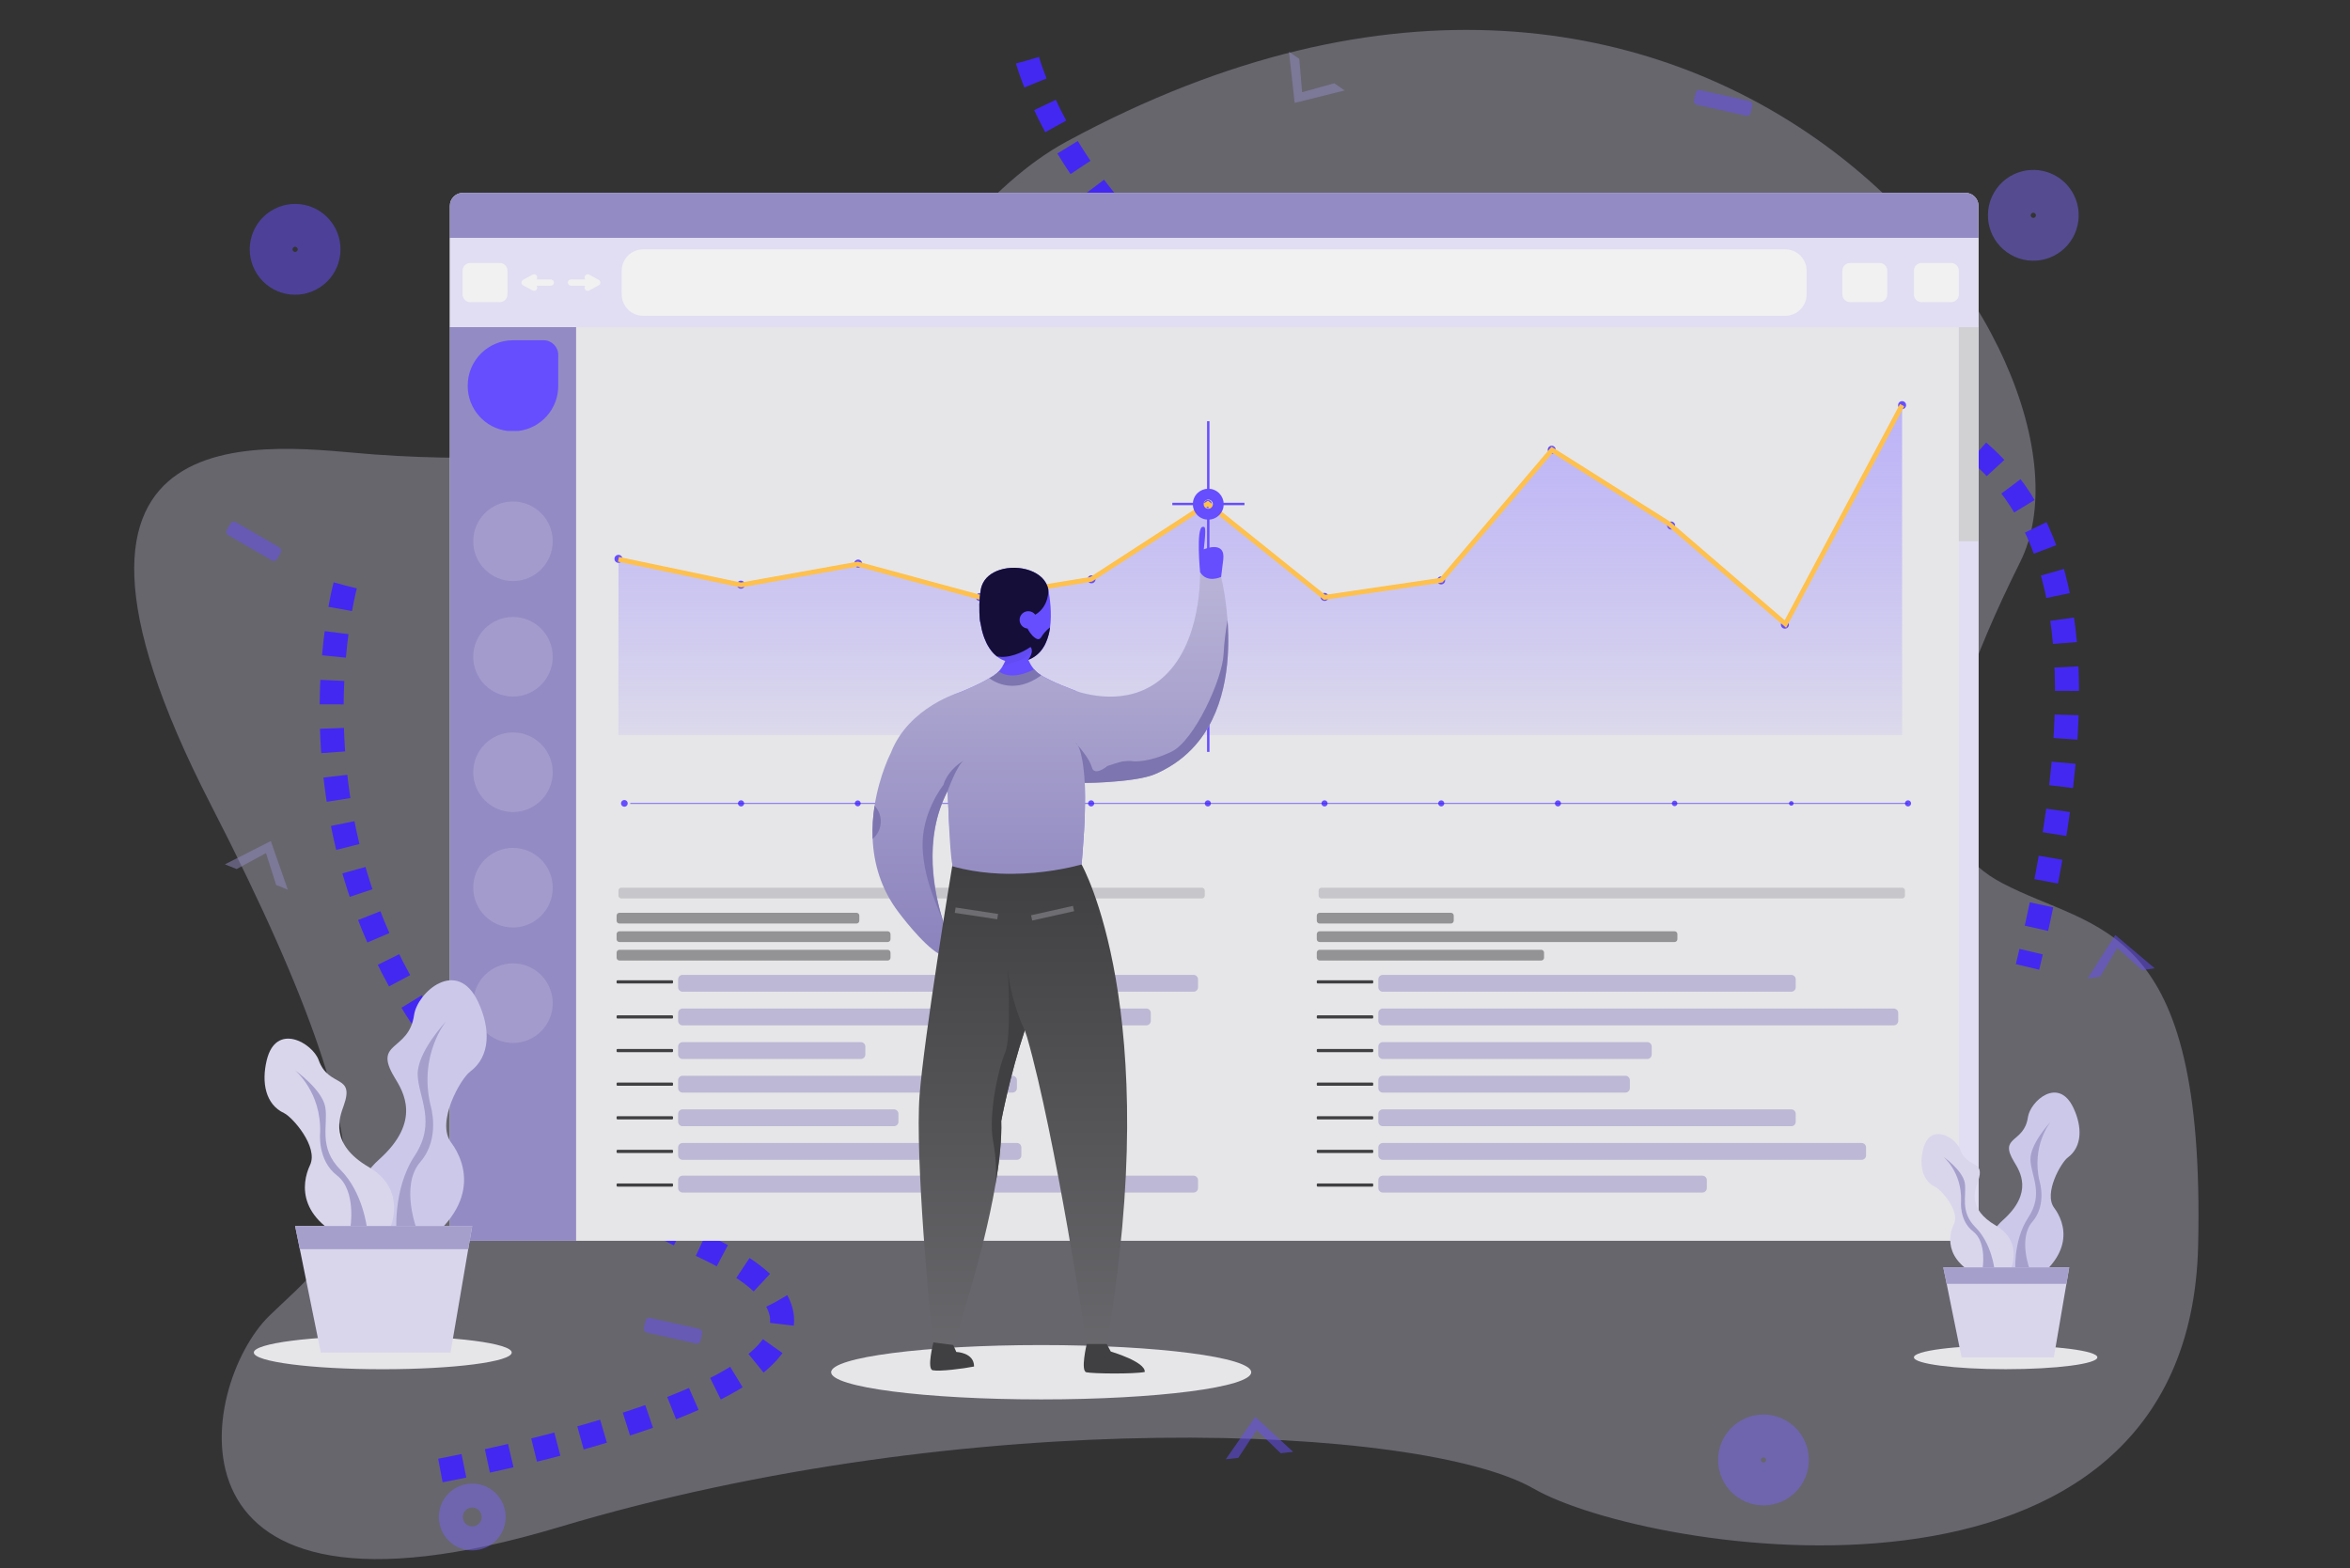 <svg width="490" height="327" viewBox="0 0 490 327" fill="none" xmlns="http://www.w3.org/2000/svg">
<rect x="0" y="0" width="490" height="327" fill="#333333" stroke="none"/>
<path opacity="0.3" d="M222.462 29.478C187.628 48.336 181.251 102.098 78.101 94.761C58.008 93.332 0.193 82.678 43.984 167.833C87.775 252.988 71.052 259.815 56.179 274.318C41.306 288.821 31.343 343.959 116.557 318.407C201.772 292.855 296.502 296.983 319.81 310.391C343.119 323.8 456.456 342.586 458.335 259.667C459.883 191.404 437.048 194.45 417.437 184.106C402.627 176.294 400.103 159.57 421.226 117.185C442.35 74.801 357.218 -43.473 222.462 29.478Z" fill="#E1DEF3"/>
<path opacity="0.5" d="M56.665 116.826L47.62 111.598C47.225 111.37 47.09 110.865 47.318 110.47L48.055 109.192C48.282 108.797 48.787 108.662 49.182 108.89L58.227 114.118C58.621 114.346 58.757 114.851 58.529 115.246L57.792 116.523C57.564 116.918 57.059 117.054 56.665 116.826ZM364.046 24.123L353.853 21.845C353.408 21.746 353.128 21.304 353.227 20.859L353.548 19.42C353.648 18.974 354.089 18.694 354.533 18.794L364.726 21.072C365.171 21.171 365.451 21.612 365.352 22.058L365.031 23.497C364.932 23.942 364.49 24.223 364.046 24.123ZM145.091 280.119L134.897 277.841C134.453 277.741 134.173 277.3 134.272 276.855L134.593 275.415C134.692 274.97 135.133 274.69 135.578 274.789L145.771 277.067C146.216 277.166 146.496 277.608 146.397 278.053L146.076 279.493C145.976 279.938 145.535 280.218 145.091 280.119Z" fill="#664EFE"/>
<path d="M217.099 291.775C241.288 291.775 260.898 289.239 260.898 286.11C260.898 282.982 241.288 280.445 217.099 280.445C192.91 280.445 173.3 282.982 173.3 286.11C173.3 289.239 192.91 291.775 217.099 291.775Z" fill="#E6E6E8"/>
<path opacity="0.5" d="M269.95 21.457L280.367 18.86L278.212 17.359L271.501 19.226L270.917 12.278L268.761 10.777L269.95 21.457Z" fill="#938BC3"/>
<path opacity="0.5" d="M56.475 175.355L46.9 180.215L49.336 181.196L55.461 177.877L57.58 184.519L60.015 185.5L56.475 175.355Z" fill="#938BC3"/>
<path opacity="0.5" d="M441.066 194.953L435.295 204.014L437.891 203.618L441.475 197.64L446.676 202.278L449.272 201.882L441.066 194.953Z" fill="#664EFE"/>
<path opacity="0.5" d="M261.732 295.445L255.586 304.256L258.196 303.969L262.028 298.147L267.03 302.999L269.64 302.713L261.732 295.445Z" fill="#664EFE"/>
<path opacity="0.5" d="M63.999 55.71C66.054 54.349 66.618 51.578 65.259 49.52C63.9 47.463 61.131 46.898 59.076 48.259C57.02 49.62 56.456 52.391 57.815 54.448C59.175 56.506 61.943 57.071 63.999 55.71Z" stroke="#664EFE" stroke-width="10" stroke-miterlimit="10"/>
<path opacity="0.5" d="M101.693 319.383C103.397 317.601 103.335 314.773 101.554 313.068C99.774 311.362 96.949 311.424 95.245 313.207C93.541 314.989 93.603 317.816 95.384 319.522C97.164 321.227 99.989 321.165 101.693 319.383Z" stroke="#7764F0" stroke-width="5" stroke-miterlimit="10"/>
<path opacity="0.5" d="M367.702 308.867C370.166 308.867 372.164 306.867 372.164 304.4C372.164 301.933 370.166 299.934 367.702 299.934C365.238 299.934 363.24 301.933 363.24 304.4C363.24 306.867 365.238 308.867 367.702 308.867Z" stroke="#7764F0" stroke-width="10" stroke-miterlimit="10"/>
<path opacity="0.5" d="M427.837 47.119C429.065 44.98 428.329 42.25 426.192 41.02C424.056 39.791 421.328 40.528 420.1 42.667C418.872 44.805 419.608 47.536 421.744 48.765C423.881 49.995 426.609 49.258 427.837 47.119Z" stroke="#7764F0" stroke-width="10" stroke-miterlimit="10"/>
<path d="M214.256 12.578C214.256 12.578 233.711 84.323 326.932 78.099C420.153 71.876 446.52 103.219 422.762 201.601M71.982 122.074C71.982 122.074 46.9 213.782 146.193 259.61C205.792 287.117 88.482 307.214 88.482 307.214" stroke="#4328F2" stroke-width="5" stroke-miterlimit="10" stroke-dasharray="5 5"/>
<path d="M403.754 74.238H125.172V175.023H403.754V74.238Z" fill="#F1F1F2"/>
<path d="M403.754 181.77H125.172V253.589H403.754V181.77Z" fill="#F1F1F2"/>
<path d="M412.536 42.916V255.999C412.536 257.487 411.318 258.706 409.833 258.706H96.502C95.016 258.706 93.799 257.487 93.799 255.999V42.916C93.799 41.426 95.017 40.207 96.502 40.207H409.833C411.318 40.207 412.536 41.426 412.536 42.916Z" fill="#E6E6E8"/>
<path d="M412.536 42.916V49.621H93.798V42.916C93.798 41.426 95.016 40.207 96.502 40.207H409.832C411.318 40.207 412.536 41.426 412.536 42.916Z" fill="#938BC3"/>
<path d="M412.535 49.621H93.798V68.211H412.535V49.621Z" fill="#E1DEF3"/>
<path d="M376.698 56.457V61.372C376.698 63.842 374.697 65.844 372.23 65.844H134.104C131.637 65.844 129.636 63.842 129.636 61.372V56.457C129.636 53.987 131.637 51.984 134.104 51.984H372.23C374.697 51.984 376.698 53.987 376.698 56.457ZM104.218 62.99H98.05C97.168 62.99 96.453 62.275 96.453 61.392V56.436C96.453 55.554 97.168 54.838 98.05 54.838H104.218C105.1 54.838 105.815 55.554 105.815 56.436V61.392C105.815 62.275 105.1 62.99 104.218 62.99ZM391.92 62.99H385.752C384.87 62.99 384.155 62.275 384.155 61.392V56.436C384.155 55.554 384.87 54.838 385.752 54.838H391.92C392.802 54.838 393.517 55.554 393.517 56.436V61.392C393.517 62.275 392.802 62.99 391.92 62.99ZM406.838 62.99H400.67C399.788 62.99 399.073 62.275 399.073 61.392V56.436C399.073 55.554 399.788 54.838 400.67 54.838H406.838C407.72 54.838 408.435 55.554 408.435 56.436V61.392C408.435 62.275 407.72 62.99 406.838 62.99ZM125.158 58.796C125.154 58.773 125.151 58.749 125.144 58.727C125.14 58.714 125.133 58.701 125.128 58.688C125.118 58.66 125.108 58.633 125.094 58.607C125.094 58.605 125.093 58.604 125.092 58.602C125.085 58.589 125.076 58.579 125.068 58.567C125.054 58.544 125.04 58.521 125.022 58.499C125.009 58.483 124.993 58.469 124.978 58.454C124.963 58.439 124.949 58.423 124.932 58.409C124.911 58.392 124.888 58.378 124.866 58.364C124.853 58.356 124.843 58.346 124.83 58.339L122.856 57.267C122.539 57.095 122.142 57.212 121.97 57.53C121.838 57.773 121.876 58.06 122.042 58.26H119.053C118.692 58.26 118.399 58.553 118.399 58.915C118.399 59.276 118.692 59.569 119.053 59.569H122.042C121.876 59.769 121.838 60.057 121.97 60.299C122.088 60.518 122.313 60.642 122.545 60.642C122.65 60.642 122.757 60.616 122.856 60.562L124.829 59.49C124.832 59.489 124.833 59.487 124.835 59.486C124.869 59.467 124.901 59.445 124.931 59.42C124.938 59.415 124.944 59.409 124.951 59.403C124.974 59.382 124.995 59.36 125.015 59.337C125.021 59.329 125.028 59.322 125.034 59.315C125.055 59.287 125.075 59.258 125.092 59.227C125.093 59.225 125.093 59.223 125.094 59.222C125.108 59.196 125.118 59.169 125.128 59.141C125.133 59.128 125.14 59.115 125.144 59.102C125.15 59.079 125.153 59.056 125.157 59.033C125.161 59.015 125.166 58.996 125.168 58.977C125.172 58.935 125.172 58.893 125.168 58.852C125.167 58.833 125.161 58.815 125.158 58.796ZM108.747 58.796C108.751 58.773 108.754 58.749 108.761 58.727C108.765 58.714 108.772 58.701 108.777 58.688C108.787 58.66 108.797 58.633 108.811 58.607C108.811 58.605 108.812 58.604 108.813 58.602C108.82 58.589 108.829 58.579 108.837 58.567C108.851 58.544 108.865 58.521 108.883 58.499C108.896 58.483 108.912 58.469 108.927 58.454C108.942 58.439 108.956 58.423 108.973 58.409C108.994 58.392 109.017 58.378 109.039 58.364C109.052 58.356 109.062 58.346 109.075 58.339L111.049 57.267C111.366 57.095 111.763 57.212 111.935 57.53C112.067 57.773 112.029 58.06 111.863 58.26H114.852C115.213 58.26 115.506 58.553 115.506 58.915C115.506 59.276 115.213 59.569 114.852 59.569H111.863C112.029 59.769 112.067 60.057 111.935 60.299C111.817 60.518 111.592 60.642 111.36 60.642C111.255 60.642 111.148 60.616 111.049 60.562L109.076 59.49C109.074 59.489 109.072 59.487 109.07 59.486C109.036 59.467 109.004 59.445 108.974 59.42C108.967 59.415 108.961 59.409 108.954 59.403C108.931 59.382 108.91 59.36 108.89 59.337C108.884 59.329 108.877 59.322 108.871 59.315C108.85 59.287 108.83 59.258 108.813 59.227C108.812 59.225 108.812 59.223 108.811 59.222C108.797 59.196 108.787 59.169 108.777 59.141C108.772 59.128 108.765 59.115 108.761 59.102C108.755 59.079 108.752 59.056 108.748 59.033C108.744 59.015 108.739 58.996 108.737 58.977C108.733 58.935 108.733 58.893 108.737 58.852C108.738 58.833 108.744 58.815 108.747 58.796Z" fill="#F1F1F2"/>
<path d="M120.124 68.211V258.705H96.502C95.016 258.705 93.799 257.486 93.799 255.999V68.211H120.124Z" fill="#938BC3"/>
<path d="M412.536 67.902V255.691C412.536 257.178 411.318 258.397 409.832 258.397H408.435V67.902H412.536Z" fill="#E1DEF3"/>
<path d="M412.536 68.211H408.435V112.858H412.536V68.211Z" fill="#D1D1D4"/>
<path d="M106.961 70.945H113.352C115.035 70.945 116.399 72.311 116.399 73.993V80.472C116.399 85.275 112.819 89.24 108.185 89.841H105.737C101.104 89.24 97.523 85.275 97.523 80.472V80.393C97.523 75.175 101.749 70.945 106.961 70.945Z" fill="#664EFE"/>
<path opacity="0.2" d="M106.961 121.159C111.54 121.159 115.253 117.443 115.253 112.859C115.253 108.275 111.54 104.559 106.961 104.559C102.382 104.559 98.669 108.275 98.669 112.859C98.669 117.443 102.382 121.159 106.961 121.159Z" fill="#E1DEF3"/>
<path opacity="0.2" d="M106.961 145.233C111.54 145.233 115.253 141.517 115.253 136.933C115.253 132.349 111.54 128.633 106.961 128.633C102.382 128.633 98.669 132.349 98.669 136.933C98.669 141.517 102.382 145.233 106.961 145.233Z" fill="#E1DEF3"/>
<path opacity="0.2" d="M106.961 169.311C111.54 169.311 115.253 165.595 115.253 161.011C115.253 156.427 111.54 152.711 106.961 152.711C102.382 152.711 98.669 156.427 98.669 161.011C98.669 165.595 102.382 169.311 106.961 169.311Z" fill="#E1DEF3"/>
<path opacity="0.2" d="M106.961 193.385C111.54 193.385 115.253 189.669 115.253 185.085C115.253 180.501 111.54 176.785 106.961 176.785C102.382 176.785 98.669 180.501 98.669 185.085C98.669 189.669 102.382 193.385 106.961 193.385Z" fill="#E1DEF3"/>
<path opacity="0.2" d="M106.961 217.46C111.54 217.46 115.253 213.744 115.253 209.16C115.253 204.575 111.54 200.859 106.961 200.859C102.382 200.859 98.669 204.575 98.669 209.16C98.669 213.744 102.382 217.46 106.961 217.46Z" fill="#E1DEF3"/>
<path opacity="0.7" d="M128.955 116.218L154.519 121.575L178.851 117.21L204.416 124.154L227.516 120.387L251.848 104.611L276.18 124.154L300.512 120.583L323.612 93.403L347.945 108.778L372.277 129.709L396.609 84.078V153.241H128.955V116.218Z" fill="url(#paint0_linear_1349_2014)"/>
<path opacity="0.5" d="M250.614 187.324H129.545C129.22 187.324 128.955 187.058 128.955 186.733V185.677C128.955 185.352 129.22 185.086 129.545 185.086H250.614C250.939 185.086 251.205 185.352 251.205 185.677V186.733C251.205 187.058 250.939 187.324 250.614 187.324Z" fill="#A8A7AC"/>
<path opacity="0.5" d="M248.875 206.772H142.324C141.815 206.772 141.399 206.356 141.399 205.846V204.192C141.399 203.682 141.815 203.266 142.324 203.266H248.875C249.384 203.266 249.8 203.683 249.8 204.192V205.846C249.8 206.356 249.383 206.772 248.875 206.772ZM239.026 213.782H142.324C141.815 213.782 141.399 213.366 141.399 212.856V211.202C141.399 210.692 141.815 210.276 142.324 210.276H239.026C239.535 210.276 239.951 210.693 239.951 211.202V212.856C239.951 213.366 239.535 213.782 239.026 213.782ZM179.505 220.793H142.324C141.815 220.793 141.399 220.376 141.399 219.866V218.212C141.399 217.702 141.815 217.286 142.324 217.286H179.505C180.014 217.286 180.431 217.703 180.431 218.212V219.866C180.431 220.376 180.014 220.793 179.505 220.793ZM211.113 227.803H142.324C141.815 227.803 141.399 227.386 141.399 226.876V225.222C141.399 224.712 141.815 224.296 142.324 224.296H211.113C211.622 224.296 212.039 224.713 212.039 225.222V226.876C212.039 227.386 211.622 227.803 211.113 227.803ZM186.405 234.813H142.324C141.815 234.813 141.399 234.396 141.399 233.886V232.232C141.399 231.722 141.815 231.306 142.324 231.306H186.405C186.914 231.306 187.331 231.723 187.331 232.232V233.886C187.331 234.396 186.914 234.813 186.405 234.813ZM212.038 241.822H142.324C141.815 241.822 141.399 241.406 141.399 240.896V239.242C141.399 238.732 141.815 238.316 142.324 238.316H212.038C212.547 238.316 212.964 238.733 212.964 239.242V240.896C212.964 241.406 212.547 241.822 212.038 241.822ZM248.875 248.641H142.324C141.815 248.641 141.399 248.224 141.399 247.714V246.06C141.399 245.551 141.815 245.134 142.324 245.134H248.875C249.384 245.134 249.8 245.551 249.8 246.06V247.714C249.8 248.224 249.383 248.641 248.875 248.641Z" fill="#938BC3"/>
<path opacity="0.5" d="M178.589 192.554H129.156C128.832 192.554 128.566 192.288 128.566 191.963V190.908C128.566 190.582 128.832 190.316 129.156 190.316H178.589C178.914 190.316 179.179 190.582 179.179 190.908V191.963C179.179 192.288 178.914 192.554 178.589 192.554ZM185.088 196.412H129.156C128.832 196.412 128.566 196.146 128.566 195.821V194.765C128.566 194.44 128.832 194.174 129.156 194.174H185.088C185.413 194.174 185.679 194.44 185.679 194.765V195.821C185.679 196.146 185.413 196.412 185.088 196.412ZM185.088 200.27H129.156C128.832 200.27 128.566 200.004 128.566 199.679V198.623C128.566 198.298 128.832 198.032 129.156 198.032H185.088C185.413 198.032 185.679 198.298 185.679 198.623V199.679C185.679 200.004 185.413 200.27 185.088 200.27Z" fill="#404042"/>
<path d="M251.938 156.771V107.09" stroke="#664EFE" stroke-width="0.5" stroke-miterlimit="10"/>
<path d="M130.89 167.505C130.89 167.894 130.575 168.209 130.186 168.209C129.798 168.209 129.483 167.894 129.483 167.505C129.483 167.116 129.798 166.801 130.186 166.801C130.575 166.801 130.89 167.116 130.89 167.505Z" fill="#664EFE"/>
<path d="M128.954 117.354C129.415 117.354 129.789 116.98 129.789 116.519C129.789 116.057 129.415 115.684 128.954 115.684C128.494 115.684 128.12 116.057 128.12 116.519C128.12 116.98 128.494 117.354 128.954 117.354Z" fill="#664EFE"/>
<path d="M154.489 122.741C154.949 122.741 155.323 122.367 155.323 121.905C155.323 121.444 154.949 121.07 154.489 121.07C154.028 121.07 153.654 121.444 153.654 121.905C153.654 122.367 154.028 122.741 154.489 122.741Z" fill="#664EFE"/>
<path d="M179.767 117.511C179.767 117.972 179.393 118.346 178.932 118.346C178.472 118.346 178.098 117.972 178.098 117.511C178.098 117.05 178.472 116.676 178.932 116.676C179.393 116.676 179.767 117.05 179.767 117.511Z" fill="#664EFE"/>
<path d="M204.301 125.323C204.762 125.323 205.135 124.949 205.135 124.487C205.135 124.026 204.762 123.652 204.301 123.652C203.84 123.652 203.467 124.026 203.467 124.487C203.467 124.949 203.84 125.323 204.301 125.323Z" fill="#664EFE"/>
<path d="M228.423 120.784C228.423 121.245 228.049 121.619 227.589 121.619C227.128 121.619 226.754 121.245 226.754 120.784C226.754 120.323 227.128 119.949 227.589 119.949C228.049 119.949 228.423 120.323 228.423 120.784ZM252.526 105.59C252.243 105.954 251.719 106.02 251.355 105.737C250.991 105.453 250.926 104.929 251.209 104.565C251.492 104.201 252.016 104.135 252.379 104.418C252.743 104.701 252.809 105.226 252.526 105.59ZM276.838 124.967C276.555 125.331 276.031 125.396 275.667 125.113C275.303 124.83 275.238 124.305 275.52 123.941C275.803 123.577 276.328 123.512 276.691 123.795C277.055 124.078 277.121 124.603 276.838 124.967ZM301.149 121.528C300.866 121.892 300.342 121.958 299.979 121.675C299.615 121.391 299.549 120.867 299.832 120.503C300.115 120.138 300.639 120.073 301.003 120.356C301.367 120.639 301.432 121.164 301.149 121.528Z" fill="#664EFE"/>
<path d="M323.651 94.597C324.108 94.539 324.433 94.122 324.375 93.664C324.318 93.207 323.901 92.882 323.444 92.939C322.987 92.997 322.663 93.414 322.72 93.872C322.777 94.329 323.194 94.654 323.651 94.597Z" fill="#664EFE"/>
<path d="M349.112 110.087C348.829 110.451 348.305 110.517 347.941 110.234C347.577 109.951 347.512 109.426 347.795 109.062C348.078 108.698 348.602 108.632 348.965 108.915C349.329 109.199 349.395 109.723 349.112 110.087ZM372.54 129.492C372.953 129.696 373.122 130.197 372.919 130.61C372.715 131.024 372.215 131.194 371.801 130.99C371.388 130.786 371.219 130.285 371.422 129.871C371.626 129.458 372.127 129.288 372.54 129.492ZM396.978 83.723C397.391 83.927 397.56 84.428 397.357 84.842C397.153 85.255 396.652 85.425 396.239 85.221C395.826 85.017 395.656 84.516 395.86 84.103C396.064 83.689 396.565 83.519 396.978 83.723ZM155.165 167.506C155.165 167.863 154.875 168.153 154.519 168.153C154.162 168.153 153.873 167.863 153.873 167.506C153.873 167.149 154.162 166.859 154.519 166.859C154.875 166.859 155.165 167.149 155.165 167.506ZM179.469 167.506C179.469 167.848 179.192 168.125 178.851 168.125C178.51 168.125 178.233 167.848 178.233 167.506C178.233 167.164 178.51 166.887 178.851 166.887C179.192 166.887 179.469 167.164 179.469 167.506ZM203.801 167.506C203.801 167.848 203.524 168.125 203.183 168.125C202.842 168.125 202.565 167.848 202.565 167.506C202.565 167.164 202.842 166.887 203.183 166.887C203.524 166.887 203.801 167.164 203.801 167.506ZM228.158 167.506C228.158 167.862 227.871 168.15 227.515 168.15C227.16 168.15 226.872 167.862 226.872 167.506C226.872 167.15 227.16 166.862 227.515 166.862C227.871 166.862 228.158 167.15 228.158 167.506ZM252.491 167.506C252.491 167.862 252.203 168.15 251.847 168.15C251.492 168.15 251.204 167.862 251.204 167.506C251.204 167.15 251.492 166.862 251.847 166.862C252.203 166.862 252.491 167.15 252.491 167.506ZM276.823 167.506C276.823 167.862 276.535 168.15 276.18 168.15C275.825 168.15 275.536 167.862 275.536 167.506C275.536 167.15 275.824 166.862 276.18 166.862C276.535 166.862 276.823 167.15 276.823 167.506ZM301.146 167.506C301.146 167.857 300.862 168.141 300.512 168.141C300.162 168.141 299.877 167.857 299.877 167.506C299.877 167.155 300.162 166.871 300.512 166.871C300.862 166.871 301.146 167.155 301.146 167.506ZM325.482 167.506C325.482 167.859 325.197 168.145 324.844 168.145C324.491 168.145 324.206 167.859 324.206 167.506C324.206 167.153 324.491 166.867 324.844 166.867C325.197 166.867 325.482 167.153 325.482 167.506ZM349.756 167.506C349.756 167.826 349.496 168.086 349.176 168.086C348.856 168.086 348.597 167.826 348.597 167.506C348.597 167.186 348.856 166.926 349.176 166.926C349.496 166.926 349.756 167.186 349.756 167.506ZM373.988 167.506C373.988 167.771 373.773 167.986 373.508 167.986C373.243 167.986 373.029 167.771 373.029 167.506C373.029 167.241 373.244 167.026 373.508 167.026C373.773 167.026 373.988 167.241 373.988 167.506ZM398.479 167.506C398.479 167.859 398.193 168.145 397.841 168.145C397.488 168.145 397.202 167.859 397.202 167.506C397.202 167.153 397.488 166.867 397.841 166.867C398.193 166.867 398.479 167.153 398.479 167.506Z" fill="#664EFE"/>
<path d="M128.955 116.613L154.519 121.969L178.851 117.605L204.416 124.548L227.516 120.782L251.848 105.006L276.18 124.548L300.512 120.977L323.612 93.797L347.945 109.173L372.277 130.104L396.609 84.473" stroke="#FEC14E" stroke-miterlimit="10"/>
<path opacity="0.5" d="M131.419 167.504H397.841" stroke="#3B1DF7" stroke-width="0.25" stroke-miterlimit="10"/>
<path d="M251.937 107.088C253.018 107.088 253.893 106.211 253.893 105.13C253.893 104.049 253.018 103.172 251.937 103.172C250.857 103.172 249.981 104.049 249.981 105.13C249.981 106.211 250.857 107.088 251.937 107.088Z" stroke="#664EFE" stroke-width="2" stroke-miterlimit="10"/>
<path d="M254.683 106.263C255.311 104.745 254.591 103.005 253.075 102.376C251.558 101.747 249.82 102.468 249.192 103.986C248.564 105.504 249.284 107.244 250.8 107.873C252.317 108.502 254.055 107.781 254.683 106.263Z" stroke="#664EFE" stroke-width="0.5" stroke-miterlimit="10"/>
<path d="M251.938 103.173V87.824" stroke="#664EFE" stroke-width="0.5" stroke-miterlimit="10"/>
<path d="M259.482 105.078H253.752" stroke="#664EFE" stroke-width="0.5" stroke-miterlimit="10"/>
<path d="M250.173 105.078H244.442" stroke="#664EFE" stroke-width="0.5" stroke-miterlimit="10"/>
<path d="M140.158 205.056H128.743C128.645 205.056 128.566 204.977 128.566 204.88V204.564C128.566 204.466 128.645 204.387 128.743 204.387H140.158C140.255 204.387 140.334 204.466 140.334 204.564V204.88C140.334 204.977 140.255 205.056 140.158 205.056ZM140.158 212.365H128.743C128.645 212.365 128.566 212.286 128.566 212.188V211.872C128.566 211.775 128.645 211.696 128.743 211.696H140.158C140.255 211.696 140.334 211.775 140.334 211.872V212.188C140.334 212.286 140.255 212.365 140.158 212.365ZM140.158 219.375H128.743C128.645 219.375 128.566 219.296 128.566 219.198V218.882C128.566 218.785 128.645 218.706 128.743 218.706H140.158C140.255 218.706 140.334 218.785 140.334 218.882V219.198C140.334 219.296 140.255 219.375 140.158 219.375ZM140.158 226.385H128.743C128.645 226.385 128.566 226.306 128.566 226.208V225.892C128.566 225.795 128.645 225.715 128.743 225.715H140.158C140.255 225.715 140.334 225.795 140.334 225.892V226.208C140.334 226.306 140.255 226.385 140.158 226.385ZM140.158 233.395H128.743C128.645 233.395 128.566 233.316 128.566 233.218V232.902C128.566 232.805 128.645 232.725 128.743 232.725H140.158C140.255 232.725 140.334 232.805 140.334 232.902V233.218C140.334 233.316 140.255 233.395 140.158 233.395ZM140.158 240.405H128.743C128.645 240.405 128.566 240.325 128.566 240.228V239.912C128.566 239.815 128.645 239.735 128.743 239.735H140.158C140.255 239.735 140.334 239.815 140.334 239.912V240.228C140.334 240.326 140.255 240.405 140.158 240.405ZM140.158 247.415H128.743C128.645 247.415 128.566 247.336 128.566 247.238V246.922C128.566 246.825 128.645 246.746 128.743 246.746H140.158C140.255 246.746 140.334 246.825 140.334 246.922V247.238C140.334 247.336 140.255 247.415 140.158 247.415Z" fill="#404042"/>
<path opacity="0.5" d="M396.612 187.324H275.543C275.218 187.324 274.952 187.058 274.952 186.733V185.677C274.952 185.352 275.218 185.086 275.543 185.086H396.612C396.936 185.086 397.202 185.352 397.202 185.677V186.733C397.202 187.058 396.936 187.324 396.612 187.324Z" fill="#A8A7AC"/>
<path opacity="0.5" d="M373.5 206.772H288.323C287.813 206.772 287.397 206.356 287.397 205.846V204.192C287.397 203.682 287.814 203.266 288.323 203.266H373.5C374.009 203.266 374.425 203.683 374.425 204.192V205.846C374.425 206.356 374.009 206.772 373.5 206.772ZM394.873 213.782H288.323C287.813 213.782 287.397 213.366 287.397 212.856V211.202C287.397 210.692 287.814 210.276 288.323 210.276H394.873C395.382 210.276 395.798 210.693 395.798 211.202V212.856C395.798 213.366 395.382 213.782 394.873 213.782ZM343.474 220.793H288.323C287.813 220.793 287.397 220.376 287.397 219.866V218.212C287.397 217.702 287.814 217.286 288.323 217.286H343.474C343.983 217.286 344.399 217.703 344.399 218.212V219.866C344.399 220.376 343.983 220.793 343.474 220.793ZM338.915 227.803H288.323C287.813 227.803 287.397 227.386 287.397 226.876V225.222C287.397 224.712 287.814 224.296 288.323 224.296H338.915C339.424 224.296 339.841 224.713 339.841 225.222V226.876C339.841 227.386 339.424 227.803 338.915 227.803ZM373.5 234.813H288.323C287.813 234.813 287.397 234.396 287.397 233.886V232.232C287.397 231.722 287.814 231.306 288.323 231.306H373.5C374.009 231.306 374.425 231.723 374.425 232.232V233.886C374.425 234.396 374.009 234.813 373.5 234.813ZM388.166 241.822H288.323C287.813 241.822 287.397 241.406 287.397 240.896V239.242C287.397 238.732 287.814 238.316 288.323 238.316H388.166C388.675 238.316 389.092 238.733 389.092 239.242V240.896C389.092 241.406 388.675 241.822 388.166 241.822ZM354.969 248.641H288.322C287.813 248.641 287.397 248.224 287.397 247.714V246.06C287.397 245.551 287.813 245.134 288.322 245.134H354.969C355.478 245.134 355.894 245.551 355.894 246.06V247.714C355.894 248.224 355.478 248.641 354.969 248.641Z" fill="#938BC3"/>
<path opacity="0.5" d="M302.53 192.554H275.154C274.83 192.554 274.564 192.288 274.564 191.963V190.908C274.564 190.582 274.83 190.316 275.154 190.316H302.53C302.855 190.316 303.121 190.582 303.121 190.908V191.963C303.121 192.288 302.855 192.554 302.53 192.554ZM349.165 196.412H275.155C274.83 196.412 274.564 196.146 274.564 195.821V194.765C274.564 194.44 274.83 194.174 275.155 194.174H349.165C349.49 194.174 349.756 194.44 349.756 194.765V195.821C349.756 196.146 349.49 196.412 349.165 196.412ZM321.363 200.27H275.155C274.83 200.27 274.564 200.004 274.564 199.679V198.623C274.564 198.298 274.83 198.032 275.155 198.032H321.363C321.688 198.032 321.954 198.298 321.954 198.623V199.679C321.954 200.004 321.688 200.27 321.363 200.27Z" fill="#404042"/>
<path d="M286.156 205.056H274.741C274.644 205.056 274.564 204.977 274.564 204.88V204.564C274.564 204.466 274.644 204.387 274.741 204.387H286.156C286.253 204.387 286.332 204.466 286.332 204.564V204.88C286.332 204.977 286.253 205.056 286.156 205.056ZM286.156 212.365H274.741C274.644 212.365 274.564 212.286 274.564 212.188V211.872C274.564 211.775 274.644 211.696 274.741 211.696H286.156C286.253 211.696 286.332 211.775 286.332 211.872V212.188C286.332 212.286 286.253 212.365 286.156 212.365ZM286.156 219.375H274.741C274.644 219.375 274.564 219.296 274.564 219.198V218.882C274.564 218.785 274.644 218.706 274.741 218.706H286.156C286.253 218.706 286.332 218.785 286.332 218.882V219.198C286.332 219.296 286.253 219.375 286.156 219.375ZM286.156 226.385H274.741C274.644 226.385 274.564 226.306 274.564 226.208V225.892C274.564 225.795 274.644 225.715 274.741 225.715H286.156C286.253 225.715 286.332 225.795 286.332 225.892V226.208C286.332 226.306 286.253 226.385 286.156 226.385ZM286.156 233.395H274.741C274.644 233.395 274.564 233.316 274.564 233.218V232.902C274.564 232.805 274.644 232.725 274.741 232.725H286.156C286.253 232.725 286.332 232.805 286.332 232.902V233.218C286.332 233.316 286.253 233.395 286.156 233.395ZM286.156 240.405H274.741C274.644 240.405 274.564 240.325 274.564 240.228V239.912C274.564 239.815 274.644 239.735 274.741 239.735H286.156C286.253 239.735 286.332 239.815 286.332 239.912V240.228C286.332 240.326 286.253 240.405 286.156 240.405ZM286.156 247.415H274.741C274.644 247.415 274.564 247.336 274.564 247.238V246.922C274.564 246.825 274.644 246.746 274.741 246.746H286.156C286.253 246.746 286.332 246.825 286.332 246.922V247.238C286.332 247.336 286.253 247.415 286.156 247.415Z" fill="#404042"/>
<path d="M208.832 180.426L198.597 180.28C198.597 180.28 198.592 180.313 198.582 180.373C198.582 180.37 198.582 180.368 198.582 180.364C198.618 179.485 198.667 176.376 197.956 172.386C197.956 172.386 197.956 172.381 197.956 172.376V172.373C197.959 172.37 197.959 172.37 197.959 172.368C197.959 172.365 197.959 172.36 197.962 172.358C198.447 170.591 199.162 168.845 199.183 168.717C199.167 168.687 199.149 168.656 199.131 168.625C198.13 168.774 197.967 172.138 197.957 172.373C197.936 172.046 197.916 171.708 197.898 171.368C197.814 169.868 197.732 168.252 197.666 166.578C197.666 166.547 197.663 166.519 197.663 166.488C197.65 166.12 197.638 165.747 197.625 165.374C197.622 165.3 197.62 165.223 197.617 165.149C197.612 165.019 197.609 164.924 197.609 164.875C197.599 164.533 197.589 164.19 197.579 163.845C197.564 163.183 197.548 162.516 197.538 161.849C197.487 158.558 197.525 155.245 197.722 152.288C197.911 149.379 198.253 146.815 198.813 144.961C198.823 144.931 198.83 144.9 198.841 144.869C198.841 144.869 199.453 144.636 200.381 144.253C200.383 144.253 200.386 144.253 200.386 144.251C200.804 144.079 201.287 143.875 201.808 143.65C201.829 143.642 201.846 143.632 201.867 143.624C202.342 143.417 202.847 143.19 203.361 142.952C203.394 142.937 203.427 142.921 203.46 142.903H203.463C204.832 142.262 206.254 141.462 207.335 140.764L216.888 140.656C216.888 140.656 217.871 141.415 221.199 142.811C221.202 142.811 221.202 142.811 221.202 142.811V142.814C221.314 142.86 221.429 142.906 221.546 142.954C222.371 143.297 223.331 143.678 224.442 144.102C224.447 144.11 224.455 144.118 224.46 144.128C224.46 144.128 224.46 144.13 224.463 144.13C225.02 145.012 225.87 154.123 226.176 163.155C226.179 163.18 226.179 163.209 226.179 163.237C226.179 163.237 226.179 163.237 226.179 163.239C226.182 163.275 226.182 163.313 226.184 163.349C226.184 163.38 226.187 163.408 226.187 163.439C226.212 164.213 226.227 164.985 226.235 165.75C226.243 167.094 226.225 168.414 226.192 169.684C226.179 170.129 226.164 170.566 226.146 170.995C226.146 171.034 226.143 171.072 226.14 171.11C226.128 171.433 226.115 171.75 226.1 172.064C226.097 172.105 226.095 172.143 226.095 172.182C226.082 172.455 226.067 172.724 226.051 172.987C226.044 173.14 226.033 173.294 226.026 173.445C225.878 176.098 225.679 178.345 225.556 179.874C225.556 179.884 225.556 179.897 225.553 179.907C225.546 179.997 225.541 180.081 225.533 180.165C225.533 180.17 225.533 180.175 225.53 180.18C225.528 180.186 225.528 180.191 225.525 180.193C225.52 180.217 225.516 180.229 225.515 180.231L208.87 180.279C208.855 180.327 208.844 180.377 208.832 180.426Z" fill="#8573F8"/>
<path d="M225.511 180.234C225.506 180.237 225.503 180.239 225.498 180.239H225.496C225.391 180.27 224.852 180.428 223.961 180.64C221.269 181.287 215.352 182.445 208.472 182.146C205.995 182.039 203.393 181.742 200.77 181.165C200.04 181.006 199.307 180.822 198.576 180.615H198.571C198.571 180.615 198.571 180.6 198.574 180.571C198.574 180.559 198.577 180.546 198.577 180.528C198.579 180.489 198.581 180.437 198.582 180.373C198.591 180.313 198.597 180.28 198.597 180.28L208.831 180.426C208.844 180.377 208.855 180.327 208.868 180.279L225.514 180.23L225.513 180.232C225.514 180.234 225.511 180.234 225.511 180.234Z" fill="#8573F8"/>
<path d="M182.363 167.993C183.366 161.559 185.754 156.968 185.754 156.968C187.618 152.141 191.25 148.971 194.414 147.011C197.578 145.05 200.275 144.293 200.275 144.293C201.544 143.81 202.56 143.281 203.462 142.903C203.461 142.904 203.46 142.908 203.458 142.913H203.459L203.463 142.903C203.466 142.904 203.469 142.906 203.472 142.907C204.431 142.458 205.417 141.929 206.292 141.413C206.662 141.195 207.012 140.981 207.331 140.774C207.676 140.546 207.98 140.28 208.253 139.986C208.827 140.39 209.448 140.628 210.081 140.743C210.84 140.884 211.619 140.848 212.359 140.718C212.362 140.718 212.362 140.718 212.362 140.718C213.669 140.485 214.857 139.953 215.613 139.559C215.973 139.989 216.394 140.372 216.885 140.666C216.885 140.666 216.948 140.715 217.099 140.815C217.54 141.095 218.714 141.778 221.18 142.815C221.192 142.813 221.199 142.811 221.199 142.811L221.204 142.82C221.203 142.816 221.201 142.812 221.2 142.811C222.102 143.189 223.174 143.619 224.444 144.102C224.449 144.11 224.456 144.117 224.462 144.127L224.485 144.102C224.485 144.102 224.825 144.195 225.403 144.403C228.01 145.102 231.51 145.622 235.103 144.907C237.412 144.45 239.756 143.483 241.924 141.727C250.862 134.487 250.209 119.121 250.209 119.121L250.216 119.124L254.509 119.88L254.519 119.883C254.519 119.883 255.556 123.804 255.954 129.311C256.493 136.732 255.87 147.034 249.981 154.486C248.109 156.858 245.704 158.939 242.632 160.549C242.042 160.859 241.424 161.153 240.783 161.426C240.029 161.748 239.013 162.019 237.846 162.247C237.843 162.247 237.841 162.249 237.838 162.249C237.338 162.347 236.809 162.436 236.262 162.518C232.94 163.014 228.923 163.224 226.178 163.236H226.176V163.239L226.188 163.438C226.193 163.571 226.196 163.704 226.201 163.834C226.397 170.601 225.79 176.639 225.534 180.164C225.531 180.175 225.529 180.185 225.526 180.193C225.521 180.218 225.524 180.223 225.516 180.231C225.514 180.231 225.514 180.233 225.511 180.233C225.506 180.236 225.504 180.239 225.498 180.239C225.051 180.441 224.607 180.632 224.17 180.811C212.872 185.484 204.644 183.373 200.872 181.79C200.872 181.79 200.87 181.79 200.867 181.788C200.86 181.785 200.842 181.778 200.814 181.765C200.783 181.755 200.745 181.737 200.696 181.716C200.64 181.691 200.584 181.665 200.53 181.642C200.502 181.629 200.474 181.617 200.446 181.606C200.413 181.594 200.379 181.576 200.343 181.56C200.336 181.558 200.328 181.555 200.323 181.553C200.269 181.527 200.216 181.504 200.167 181.479C200.167 181.479 200.167 181.479 200.164 181.479C200.111 181.455 200.057 181.427 199.998 181.399C199.945 181.374 199.891 181.348 199.84 181.323L199.817 181.312C199.743 181.274 199.667 181.236 199.59 181.197C199.521 181.161 199.457 181.126 199.393 181.095C199.375 181.087 199.355 181.077 199.335 181.064C199.194 180.988 199.072 180.919 198.969 180.86C198.834 180.781 198.701 180.699 198.573 180.614C198.573 180.614 198.576 180.497 198.578 180.28C197.976 177.641 197.626 165.662 197.608 164.875C192.352 174.98 194.858 186.637 196.883 192.821C197.774 195.546 198.573 197.21 198.573 197.21L195.762 198.862C192.347 196.944 187.334 190.17 187.334 190.17C183.585 185.218 182.176 179.85 181.956 174.903C181.847 172.464 182.028 170.128 182.363 167.993Z" fill="url(#paint1_linear_1349_2014)"/>
<path d="M250.232 119.287C250.232 119.287 249.343 110.002 250.764 109.852C251.25 109.801 251.572 109.587 251.003 114.535C251.003 114.535 255.564 112.564 255.063 116.662C254.619 120.287 254.619 120.287 254.619 120.287C254.619 120.287 251.672 121.702 250.232 119.287ZM207.333 140.763C208.513 142.903 216.07 142.297 216.887 140.656C215.707 139.95 214.918 138.713 214.41 137.575C214.29 137.304 214.183 137.038 214.093 136.788C213.725 135.773 213.59 134.986 213.59 134.986H210.398C210.398 134.986 210.25 136.328 209.621 137.798C209.456 138.191 209.254 138.595 209.011 138.984C209.009 138.984 209.009 138.984 209.009 138.984C209.004 138.997 208.993 139.009 208.986 139.022C208.567 139.687 208.026 140.308 207.333 140.763Z" fill="#664EFE"/>
<path d="M191.74 228.389C192.662 216.365 198.255 182.356 198.582 180.373C198.581 180.438 198.579 180.489 198.576 180.528C198.576 180.546 198.574 180.559 198.574 180.572C198.571 180.6 198.571 180.615 198.571 180.615H198.576C199.307 180.822 200.04 181.006 200.77 181.165C203.393 181.742 205.995 182.039 208.472 182.146C215.352 182.445 221.269 181.287 223.961 180.641C224.852 180.429 225.391 180.27 225.496 180.239H225.498C225.503 180.239 225.506 180.237 225.511 180.234C225.511 180.234 225.514 180.234 225.514 180.232L225.514 180.23H225.515C225.515 180.23 242.791 210.494 230.767 280.233H226.592C226.592 280.233 220.081 236.9 214.159 216.259C214.159 216.259 213.975 215.738 213.674 214.817C213.673 214.818 213.672 214.82 213.672 214.822C213.669 214.827 213.667 214.835 213.667 214.84C210.541 224.234 208.771 233.708 208.771 233.708C208.891 237.494 208.401 242.083 207.581 246.886C206.258 254.645 204.075 262.966 202.211 269.377C200.321 275.886 198.758 280.428 198.758 280.428L194.621 279.894C193.946 275.548 190.772 241.014 191.74 228.389Z" fill="url(#paint2_linear_1349_2014)"/>
<path d="M204.44 129.893H204.443C204.591 130.838 204.81 131.756 205.102 132.615C205.104 132.625 205.107 132.638 205.114 132.648C205.173 132.815 205.232 132.976 205.293 133.137C205.423 133.471 205.566 133.796 205.722 134.106C206.105 134.878 206.568 135.57 207.109 136.156C207.186 136.238 207.265 136.319 207.346 136.399C207.507 136.554 207.676 136.703 207.849 136.841C207.849 136.844 207.852 136.844 207.852 136.844C208.378 137.26 208.968 137.585 209.621 137.8C210.153 137.976 210.727 138.078 211.345 138.099C211.841 138.117 212.369 138.081 212.926 137.984C213.465 137.892 213.955 137.753 214.407 137.58C214.407 137.58 214.407 137.577 214.41 137.577C214.412 137.577 214.415 137.575 214.417 137.575C214.532 137.529 214.645 137.483 214.755 137.434C214.765 137.429 214.775 137.424 214.785 137.419C214.903 137.365 215.018 137.309 215.13 137.25C215.138 137.247 215.145 137.242 215.153 137.237C215.214 137.204 215.273 137.171 215.332 137.137C215.37 137.117 215.406 137.094 215.444 137.071C215.457 137.063 215.472 137.056 215.485 137.045C215.585 136.984 215.684 136.92 215.779 136.854C215.858 136.8 215.932 136.744 216.006 136.687C216.036 136.667 216.067 136.644 216.095 136.616C216.187 136.547 216.274 136.473 216.358 136.396C216.374 136.383 216.392 136.368 216.407 136.352C216.476 136.294 216.542 136.23 216.606 136.163C216.649 136.117 216.695 136.074 216.739 136.028C216.767 136 216.792 135.972 216.815 135.944C216.836 135.926 216.854 135.905 216.872 135.885C216.925 135.826 216.976 135.765 217.028 135.703C217.079 135.642 217.13 135.578 217.178 135.517C217.217 135.466 217.255 135.412 217.293 135.361C217.332 135.31 217.37 135.259 217.403 135.205C217.411 135.192 217.421 135.182 217.426 135.169C217.561 134.975 217.684 134.775 217.794 134.568C217.819 134.525 217.845 134.481 217.865 134.438C218.208 133.786 218.466 133.081 218.652 132.342C218.703 132.145 218.749 131.946 218.79 131.744C218.79 131.743 218.79 131.743 218.79 131.742C218.798 131.704 218.805 131.666 218.812 131.628C218.823 131.574 218.833 131.521 218.843 131.468C218.851 131.427 218.856 131.385 218.863 131.344C218.892 131.182 218.918 131.018 218.942 130.854C218.943 130.845 218.944 130.837 218.946 130.828L218.945 130.829C219.358 127.872 218.925 124.734 218.588 122.919C217.868 119.038 212.416 117.566 208.493 118.819C206.759 119.371 205.324 120.455 204.729 122.098C204.634 122.357 204.563 122.63 204.512 122.919C204.338 123.903 204.233 124.946 204.205 126.002H204.203V126.005C204.203 126.005 204.162 129.172 204.44 129.893Z" fill="#664EFE"/>
<path d="M181.955 174.906C182.992 174.032 183.651 172.723 183.651 171.258C183.651 169.998 183.161 168.85 182.361 167.996C182.027 170.131 181.846 172.467 181.955 174.906Z" fill="#7D75AF"/>
<path opacity="0.5" d="M208.963 139.017C208.952 139.027 208.986 139.022 208.986 139.022L208.963 139.017ZM205.689 133.82L205.722 134.103C206.598 135.867 207.877 137.222 209.622 137.798C209.456 138.191 209.254 138.595 209.011 138.984C209.154 138.907 209.67 138.692 211.345 138.097C211.578 138.015 211.833 137.925 212.112 137.828C212.939 137.539 213.585 137.176 214.093 136.788C215.827 135.453 215.919 133.82 215.919 133.82L210.804 131.969L205.689 133.82Z" fill="#5E48E9"/>
<path d="M226.592 280.234C226.592 280.234 225.247 285.853 226.529 286.122C227.941 286.419 236.436 286.514 238.687 286.058C238.908 283.934 231.61 281.793 231.61 281.793L230.767 280.234L226.592 280.234ZM194.62 279.895C194.62 279.895 193.197 285.427 194.479 285.696C195.892 285.993 200.854 285.374 203.104 284.917C203.113 281.977 199.402 281.882 199.402 281.882L198.757 280.429L194.62 279.895ZM207.078 237.976C207.906 242.345 207.704 245.673 207.581 246.887C208.401 242.084 208.891 237.495 208.771 233.709C208.771 233.709 210.541 224.235 213.667 214.841C213.396 214.291 210.758 208.739 210.117 201.867C210.158 202.575 210.937 216.331 209.568 219.506C208.164 222.765 206.029 232.428 207.078 237.976Z" fill="#404042"/>
<path d="M215.23 191.934L223.969 189.98L223.724 188.879L214.984 190.833L215.23 191.934Z" fill="#6E6D71"/>
<path d="M199.084 190.33L207.938 191.672L208.106 190.556L199.252 189.214L199.084 190.33Z" fill="#6E6D71"/>
<path d="M196.72 163.649L196.755 163.657C196.743 163.634 196.732 163.611 196.72 163.588C197.803 160.293 200.793 158.675 200.929 158.603C199.555 159.508 197.609 164.876 197.609 164.876C192.353 174.982 194.659 186.015 196.684 192.199C196.651 192.386 196.651 192.405 196.651 192.405C196.013 189.785 192.698 184.164 192.376 176.815C192.057 169.465 196.72 163.649 196.72 163.649ZM230.92 159.702C230.92 159.702 233.949 158.662 234.409 158.733H234.411C235.593 158.565 236.367 158.741 236.367 158.741H236.37C236.37 158.741 239.506 159.028 244.274 156.727C249.039 154.426 254.885 141.601 255.132 136.36C255.255 133.771 255.617 131.227 255.955 129.312C256.494 136.734 255.87 147.036 249.981 154.488C248.11 156.86 245.704 158.941 242.632 160.551C242.042 160.861 241.424 161.155 240.783 161.428C240.029 161.75 239.013 162.021 237.846 162.249C237.843 162.249 237.841 162.251 237.838 162.251C237.577 162.302 237.308 162.35 237.033 162.397C236.935 162.413 236.832 162.429 236.732 162.445C236.576 162.47 236.422 162.496 236.262 162.52L236.263 162.518C234.412 162.794 232.349 162.982 230.407 163.095C228.862 163.187 227.396 163.233 226.178 163.238C226.139 162.402 225.851 157.149 224.681 155.341C225.486 156.264 227.255 158.422 227.661 159.976C228.193 162.003 230.92 159.702 230.92 159.702Z" fill="#7D75AF"/>
<path d="M224.288 154.902C224.324 154.941 224.469 155.099 224.681 155.342C224.559 155.156 224.429 155.005 224.288 154.902Z" fill="#574BA0"/>
<path d="M204.44 129.892V129.894C204.591 130.84 204.808 131.758 205.102 132.614C205.104 132.624 205.107 132.637 205.115 132.647C205.173 132.813 205.232 132.974 205.293 133.136C205.663 134.093 206.136 134.961 206.717 135.695C206.718 135.695 206.718 135.696 206.719 135.697C206.844 135.855 206.973 136.009 207.109 136.154C207.186 136.236 207.265 136.318 207.347 136.397C207.505 136.556 207.671 136.701 207.845 136.839C207.847 136.839 207.847 136.839 207.85 136.839C207.85 136.842 207.852 136.842 207.852 136.842C210.222 137.384 213.287 136.027 214.873 134.889L214.87 134.894L214.867 134.897C214.867 134.897 215.159 135.137 215.156 135.707C215.154 136.129 214.987 136.74 214.413 137.571C214.413 137.573 214.41 137.573 214.41 137.576C214.408 137.576 214.408 137.578 214.408 137.578H214.416V137.576C214.416 137.576 214.418 137.576 214.418 137.573C214.533 137.527 214.645 137.481 214.755 137.432C214.766 137.427 214.776 137.422 214.786 137.417C214.903 137.363 215.018 137.307 215.131 137.248C215.138 137.246 215.146 137.241 215.154 137.236C215.215 137.202 215.274 137.169 215.333 137.136C215.371 137.115 215.407 137.092 215.445 137.069C215.458 137.062 215.473 137.054 215.486 137.044C215.585 136.982 215.685 136.918 215.779 136.852C215.859 136.798 215.933 136.742 216.007 136.686C216.032 136.668 216.058 136.647 216.081 136.63C216.086 136.627 216.091 136.622 216.096 136.614C216.188 136.545 216.275 136.471 216.359 136.394C216.374 136.382 216.392 136.366 216.408 136.351C216.477 136.292 216.543 136.228 216.607 136.162C216.65 136.116 216.696 136.072 216.74 136.026C216.768 135.998 216.793 135.97 216.816 135.942C216.837 135.924 216.855 135.904 216.873 135.883C216.926 135.824 216.977 135.763 217.028 135.702C217.079 135.64 217.131 135.577 217.179 135.515C217.217 135.464 217.256 135.41 217.294 135.359C217.33 135.306 217.365 135.252 217.401 135.201L217.404 135.203C217.412 135.191 217.422 135.18 217.427 135.168C217.435 135.155 217.442 135.144 217.45 135.132C217.509 135.045 217.567 134.955 217.621 134.863C217.657 134.81 217.687 134.751 217.718 134.695C217.743 134.651 217.769 134.608 217.795 134.567C217.82 134.523 217.846 134.48 217.866 134.436L217.864 134.434V134.431C217.899 134.36 217.933 134.283 217.968 134.211C217.994 134.155 218.022 134.099 218.047 134.043C218.298 133.503 218.497 132.931 218.653 132.34C218.704 132.143 218.75 131.944 218.791 131.742C218.809 131.65 218.826 131.558 218.844 131.466C218.883 131.254 218.918 131.042 218.946 130.827C218.946 130.827 217.943 131.479 217.179 132.739C217 133.033 216.809 133.273 216.497 133.273C216.214 133.273 215.833 133.076 215.277 132.54C214.942 132.143 214.549 131.67 214.258 131.057C213.328 130.98 212.598 130.2 212.598 129.25C212.598 128.245 213.41 127.432 214.411 127.432C215.009 127.432 215.535 127.721 215.867 128.166C218.847 126.379 218.586 122.92 218.586 122.92C217.866 119.04 212.416 117.567 208.494 118.817C206.76 119.369 205.325 120.453 204.73 122.097C204.635 122.358 204.561 122.631 204.51 122.92C204.336 123.904 204.232 124.945 204.204 126.001V126.003C204.203 126.003 204.162 129.17 204.44 129.892ZM215.914 133.493L215.95 133.547L215.935 133.552L215.925 133.565C215.922 133.542 215.92 133.519 215.914 133.493Z" fill="#140E38"/>
<path d="M206.292 141.416C207.507 142.316 211.69 144.762 217.099 140.818C216.948 140.718 216.885 140.669 216.885 140.669C216.394 140.375 215.973 139.992 215.613 139.562C214.857 139.956 213.669 140.488 212.362 140.721C212.362 140.721 212.362 140.721 212.359 140.721C211.619 140.851 210.84 140.887 210.081 140.746C209.448 140.631 208.828 140.393 208.253 139.989C207.98 140.284 207.676 140.549 207.331 140.777C207.012 140.984 206.662 141.199 206.292 141.416Z" fill="#7D75AF"/>
<path d="M79.811 285.483C94.662 285.483 106.7 283.926 106.7 282.005C106.7 280.084 94.662 278.527 79.811 278.527C64.961 278.527 52.923 280.084 52.923 282.005C52.923 283.926 64.961 285.483 79.811 285.483Z" fill="#E6E6E8"/>
<path d="M76.822 258.716C76.822 258.716 70.108 249.756 79.049 241.747C87.99 233.738 84.043 227.565 82.284 224.666C77.639 217.011 85.24 219.335 86.34 211.631C87.011 206.926 95.301 199.517 99.704 208.914C102.279 214.409 102.33 220.247 98.014 223.446C96.088 224.873 90.863 233.928 94.046 238.182C97.228 242.437 100.774 252.292 84.656 261.76C84.656 261.76 81.522 262.404 76.822 258.716Z" fill="#CCC8E9"/>
<path d="M82.682 257.441C82.682 257.441 81.815 248.005 86.447 241.004C91.08 234.004 87.239 228.842 87.091 224.095C86.943 219.348 93.031 212.926 93.031 212.926C93.031 212.926 87.235 219.93 89.783 230.481C89.783 230.481 91.929 237.327 87.637 242.277C83.345 247.228 86.986 256.566 86.986 256.566L82.682 257.441Z" fill="#A59FCC"/>
<path d="M81.287 256.176C81.287 256.176 85.097 248.142 76.876 243.324C68.654 238.506 70.751 233.078 71.662 230.544C74.068 223.852 68.52 226.863 66.448 221.042C65.183 217.487 57.562 213.033 55.619 221.042C54.483 225.726 55.365 230.276 59.229 232.083C60.952 232.889 66.448 239.108 64.643 242.923C62.838 246.737 61.635 254.967 75.672 259.785C75.672 259.785 78.213 259.79 81.287 256.176Z" fill="#D9D6EC"/>
<path d="M76.527 256.113C76.527 256.113 75.712 248.633 71.002 243.918C66.292 239.203 68.466 234.579 67.832 230.862C67.197 227.144 61.446 223.109 61.446 223.109C61.446 223.109 67.061 227.643 66.745 236.256C66.745 236.256 66.156 241.923 70.277 245.096C74.398 248.27 73.04 256.113 73.04 256.113L76.527 256.113Z" fill="#A59FCC"/>
<path d="M61.538 255.621L62.52 260.453L66.889 282.006H93.943L97.627 260.453L98.456 255.621H61.538Z" fill="#D9D6EC"/>
<path d="M61.538 255.621L62.52 260.453H97.627L98.456 255.621H61.538Z" fill="#A59FCC"/>
<path d="M418.197 285.478C428.759 285.478 437.321 284.371 437.321 283.005C437.321 281.639 428.759 280.531 418.197 280.531C407.635 280.531 399.073 281.639 399.073 283.005C399.073 284.371 407.635 285.478 418.197 285.478Z" fill="#E6E6E8"/>
<path d="M416.071 266.442C416.071 266.442 411.296 260.069 417.655 254.373C424.014 248.677 421.207 244.286 419.955 242.224C416.651 236.78 422.058 238.433 422.84 232.953C423.318 229.607 429.213 224.337 432.345 231.021C434.177 234.929 434.212 239.081 431.143 241.356C429.774 242.371 426.057 248.812 428.321 251.838C430.584 254.863 433.106 261.873 421.642 268.607C421.642 268.607 419.414 269.065 416.071 266.442Z" fill="#CCC8E9"/>
<path d="M420.239 265.536C420.239 265.536 419.622 258.824 422.917 253.845C426.212 248.867 423.48 245.195 423.374 241.819C423.269 238.443 427.599 233.875 427.599 233.875C427.599 233.875 423.477 238.857 425.289 246.361C425.289 246.361 426.815 251.23 423.763 254.751C420.71 258.272 423.299 264.914 423.299 264.914L420.239 265.536Z" fill="#A59FCC"/>
<path d="M419.247 264.634C419.247 264.634 421.957 258.919 416.109 255.493C410.261 252.066 411.753 248.205 412.401 246.403C414.112 241.644 410.166 243.785 408.692 239.645C407.792 237.116 402.372 233.948 400.99 239.645C400.182 242.976 400.81 246.212 403.558 247.497C404.784 248.071 408.692 252.494 407.409 255.207C406.125 257.92 405.269 263.773 415.253 267.2C415.253 267.2 417.06 267.204 419.247 264.634Z" fill="#D9D6EC"/>
<path d="M415.861 264.591C415.861 264.591 415.281 259.27 411.931 255.917C408.581 252.564 410.128 249.275 409.676 246.631C409.225 243.987 405.135 241.117 405.135 241.117C405.135 241.117 409.129 244.341 408.903 250.468C408.903 250.468 408.485 254.498 411.416 256.755C414.347 259.012 413.381 264.59 413.381 264.59L415.861 264.591Z" fill="#A59FCC"/>
<path d="M405.2 264.242L405.899 267.679L409.007 283.008H428.248L430.869 267.679L431.458 264.242H405.2Z" fill="#D9D6EC"/>
<path d="M405.2 264.242L405.899 267.679H430.869L431.458 264.242H405.2Z" fill="#A59FCC"/>
<defs>
<linearGradient id="paint0_linear_1349_2014" x1="262.782" y1="153.241" x2="262.782" y2="84.078" gradientUnits="userSpaceOnUse">
<stop stop-color="#9B8BFF" stop-opacity="0.2"/>
<stop offset="1" stop-color="#AA9DFF"/>
</linearGradient>
<linearGradient id="paint1_linear_1349_2014" x1="219.017" y1="198.862" x2="219.017" y2="119.121" gradientUnits="userSpaceOnUse">
<stop stop-color="#8B83BD"/>
<stop offset="1" stop-color="#B9B4D7"/>
</linearGradient>
<linearGradient id="paint2_linear_1349_2014" x1="213.291" y1="280.429" x2="213.291" y2="180.231" gradientUnits="userSpaceOnUse">
<stop stop-color="#68676B"/>
<stop offset="0.403" stop-color="#57575A"/>
<stop offset="0.989" stop-color="#404042"/>
</linearGradient>
</defs>
</svg>
